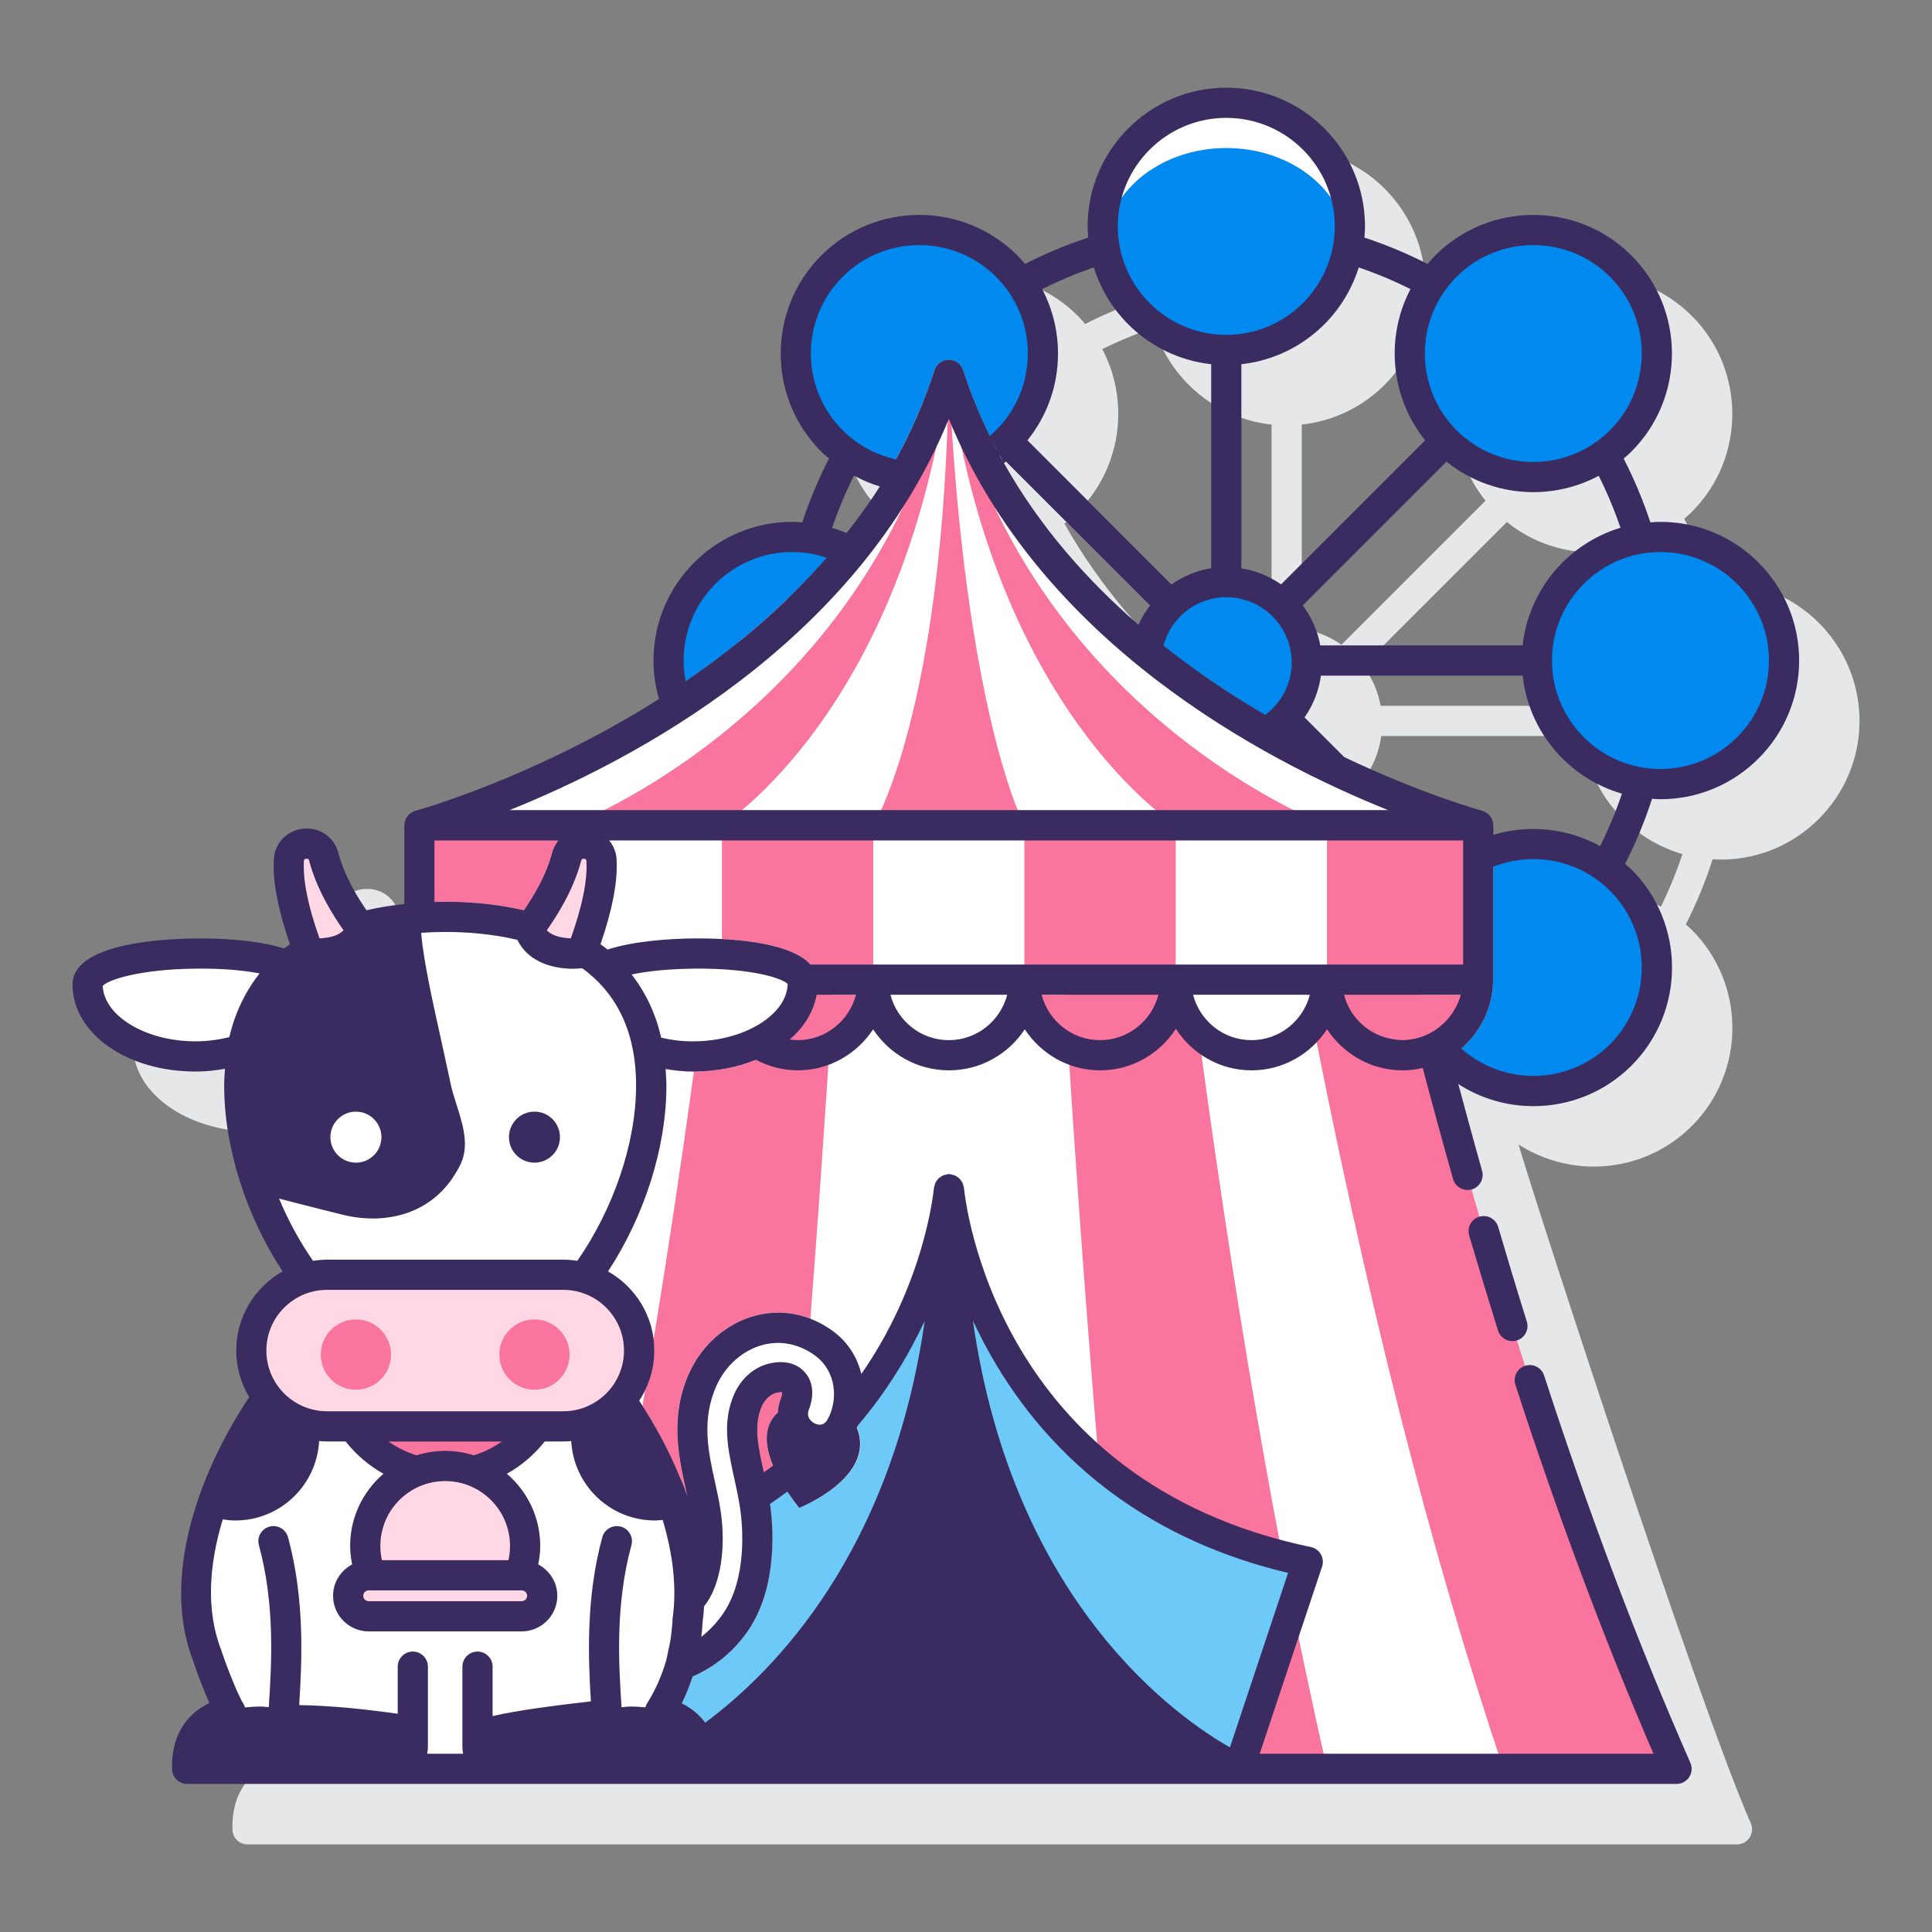 <?xml version="1.0" encoding="utf-8"?>
<!-- Generator: Adobe Illustrator 22.0.1, SVG Export Plug-In . SVG Version: 6.00 Build 0)  -->
<svg version="1.1" id="Layer_1" xmlns="http://www.w3.org/2000/svg" xmlns:xlink="http://www.w3.org/1999/xlink" x="0px" y="0px"
	 viewBox="0 0 128 128" style="enable-background:new 0 0 128 128;" xml:space="preserve">
<rect x="0" y="0" width="128" height="128" fill="#808080" stroke="none"/>
<style type="text/css">
	.st0{fill:#3A2C60;}
	.st1{fill:#E6E7E8;}
	.st2{fill:#6DC9F7;}
	.st3{fill:#FFFFFF;}
	.st4{fill:#FA759E;}
	.st5{fill:#FFD7E5;}
	.st6{fill:#D4FBFF;}
	.st7{fill:#0089EF;}
</style>
<g>
	<path class="st1" d="M114.01,56.95c5.066,0,9.188-4.122,9.188-9.189c0-5.066-4.122-9.188-9.188-9.188
		c-0.216,0-0.427,0.018-0.639,0.032c-0.486-1.467-1.084-2.883-1.783-4.239c0.167-0.145,0.336-0.288,0.495-0.447
		c3.582-3.583,3.582-9.412,0-12.995c-3.583-3.583-9.414-3.581-12.995,0c-0.174,0.174-0.332,0.357-0.488,0.541
		c-1.346-0.683-2.749-1.266-4.202-1.74c0.019-0.241,0.037-0.483,0.037-0.729c0-5.066-4.122-9.188-9.188-9.188
		s-9.188,4.122-9.188,9.188c0,0.246,0.018,0.488,0.037,0.729c-1.453,0.473-2.856,1.057-4.202,1.74
		c-0.157-0.184-0.315-0.367-0.488-0.541c-3.581-3.583-9.411-3.583-12.995,0c-3.583,3.583-3.583,9.412,0,12.995
		c0.159,0.159,0.327,0.302,0.495,0.447c-0.699,1.356-1.297,2.772-1.783,4.239c-0.212-0.015-0.423-0.032-0.639-0.032
		c-5.066,0-9.188,4.122-9.188,9.188c0,0.884,0.133,1.737,0.367,2.547c-8.261,5.231-15.998,7.37-16.143,7.409
		c-0.034,0.009-0.059,0.033-0.091,0.045c-0.033,0.013-0.062,0.03-0.094,0.047c-0.087,0.044-0.166,0.093-0.234,0.158
		c-0.023,0.021-0.04,0.046-0.06,0.069c-0.063,0.072-0.117,0.147-0.158,0.234c-0.016,0.034-0.024,0.069-0.036,0.105
		c-0.028,0.085-0.049,0.17-0.053,0.262c-0.001,0.019-0.011,0.035-0.011,0.054v5.202c-0.878,0.092-1.712,0.23-2.5,0.413
		c-0.546-0.785-1.46-2.247-1.862-3.79c-0.277-1.06-1.229-1.72-2.322-1.613c-1.093,0.11-1.898,0.952-1.958,2.048
		c-0.081,1.469,0.294,3.362,1.063,5.593c-0.128,0.094-0.26,0.184-0.382,0.283c-0.201-0.062-0.411-0.121-0.637-0.175
		c-1.387-0.327-3.227-0.493-5.202-0.476c-1.966,0.02-3.809,0.226-5.188,0.581c-1.994,0.512-3,1.353-2.988,2.498
		c0.016,1.632,0.939,3.128,2.598,4.214c1.505,0.984,3.472,1.524,5.548,1.524c0.041,0,0.081,0,0.121,0
		c0.631-0.006,1.24-0.065,1.826-0.162c-0.024,0.356-0.048,0.713-0.048,1.084c0,4.14,1.461,8.686,3.856,12.331
		c-1.822,1.037-3.056,2.993-3.056,5.234c0,1.13,0.319,2.184,0.862,3.089c-3.348,5.008-5.875,11.99-3.7,17.519
		c0.124,0.393,0.586,1.685,1.06,2.745c-1.651,0.784-2.539,2.331-2.474,4.393c0.017,0.54,0.459,0.969,1,0.969h2.259h31.942h64.477
		c0.338,0,0.653-0.17,0.838-0.454s0.214-0.64,0.077-0.949c-3.565-8.097-14.782-42.732-15.382-44.969
		c1.51,0.974,3.244,1.466,4.979,1.466c2.354,0,4.707-0.896,6.498-2.687c3.582-3.583,3.582-9.412,0-12.995
		c-0.128-0.128-0.265-0.241-0.399-0.36c0.701-1.383,1.299-2.825,1.779-4.321C113.644,56.933,113.825,56.95,114.01,56.95z
		 M111.38,38.961c-3.48,1.042-6.099,4.092-6.503,7.8H91.471c-0.179-0.981-0.585-1.882-1.162-2.65l9.525-9.525
		c1.673,1.345,3.711,2.02,5.75,2.02c1.497,0,2.993-0.366,4.346-1.091C110.488,36.623,110.973,37.774,111.38,38.961z M79.43,45.393
		c-3.396-2.944-6.541-6.487-8.911-10.706c0.045-0.035,0.093-0.065,0.137-0.101l9.525,9.525
		C79.884,44.506,79.629,44.934,79.43,45.393z M97.461,23.129c-1.681,3.186-1.36,7.157,0.96,10.044l-9.545,9.545
		c-0.769-0.541-1.664-0.911-2.631-1.065V28.129c3.679-0.4,6.714-2.979,7.779-6.418C95.207,22.108,96.355,22.581,97.461,23.129z
		 M76.466,21.711c1.065,3.439,4.099,6.018,7.779,6.418v13.523c-0.967,0.154-1.861,0.524-2.63,1.065l-9.545-9.545
		c2.319-2.886,2.64-6.858,0.959-10.043C74.135,22.581,75.283,22.108,76.466,21.711z M60.561,35.515
		c0.556,0.298,1.135,0.538,1.73,0.714c-0.68,1.078-1.406,2.111-2.177,3.096c-0.325-0.141-0.66-0.261-1.003-0.364
		C59.518,37.774,60.003,36.624,60.561,35.515z M110.038,60.072c-2.184-1.21-4.757-1.469-7.105-0.765v-0.616
		c0-0.003-0.002-0.005-0.002-0.007c0-0.39-0.223-0.736-0.584-0.897c-0.014-0.006-0.026-0.014-0.04-0.02
		c-0.035-0.014-0.062-0.039-0.099-0.049c-0.103-0.028-3.982-1.1-9.157-3.564l-2.624-2.624c0.566-0.806,0.946-1.748,1.086-2.768
		h13.364c0.407,3.739,3.066,6.805,6.588,7.823C111.067,57.785,110.591,58.95,110.038,60.072z"/>
	<g>
		<g>
			<g>
				<path class="st7" d="M84.728,47.909c1.125-0.978,1.851-2.402,1.851-4.01c0-2.946-2.388-5.334-5.334-5.334
					c-2.312,0-4.261,1.48-5.001,3.537C79.034,44.419,81.957,46.338,84.728,47.909z"/>
				<circle class="st3" cx="81.245" cy="14.997" r="8.189"/>
				<ellipse class="st7" cx="81.245" cy="16.497" rx="8.045" ry="6.689"/>
				<circle class="st7" cx="101.585" cy="23.422" r="8.189"/>
				<circle class="st7" cx="110.009" cy="43.761" r="8.189"/>
				<path class="st7" d="M55.451,36.137c-0.922-0.359-1.921-0.564-2.97-0.564c-4.522,0-8.189,3.666-8.189,8.189
					c0,0.681,0.092,1.339,0.249,1.971C48.351,43.227,52.211,40.06,55.451,36.137z"/>
				<path class="st7" d="M98.938,64.903c0,0.035-0.016,0.064-0.02,0.097c-0.034,2.095-1.145,3.929-2.803,4.979
					c0.024,0.09,0.048,0.177,0.071,0.266c3.216,2.829,8.116,2.717,11.188-0.355c3.198-3.198,3.198-8.383,0-11.58
					c-2.282-2.282-5.574-2.927-8.436-1.951V64.903z"/>
				<path class="st7" d="M58.829,31.336c1.238-2.098,2.295-4.357,3.081-6.808c0.133-0.414,0.518-0.695,0.952-0.695
					s0.819,0.281,0.952,0.695c0.598,1.864,1.354,3.616,2.223,5.274c0.227-0.183,0.448-0.378,0.659-0.59
					c3.198-3.198,3.198-8.383,0-11.58c-3.198-3.198-8.383-3.198-11.58,0c-3.198,3.198-3.198,8.383,0,11.58
					C56.181,30.278,57.469,30.98,58.829,31.336z"/>
			</g>
			<g>
				<g>
					<path class="st4" d="M54.187,65.089c0.032,3.264-3.548,5.856-8.15,5.902c-0.041,0-0.081,0-0.121,0
						c-0.623,0-1.228-0.064-1.822-0.158c0.024,0.355,0.048,0.71,0.048,1.079c0,4.14-1.461,8.686-3.856,12.33
						c1.822,1.037,3.056,2.993,3.056,5.234c0,1.223-0.369,2.361-0.998,3.313c1.066,1.616,1.997,3.363,2.71,5.125
						c0.157,0.325,0.316,0.737,0.469,1.202c-0.036-0.166-0.069-0.328-0.106-0.498c-0.467-2.123-1.046-4.757,0.215-7.604
						c0.843-1.903,2.487-3.34,4.398-3.847c1.787-0.472,3.625-0.103,5.172,1.041c0,0,0,0,0,0c2.146,1.588,2.455,4.365,1.575,6.361
						c1.368,3.287-3.829,5.332-3.829,5.332c-2.935-3.776-2.295-5.533-1.411-6.319c0.012-0.314,0.071-0.641,0.212-0.977
						c0.046-0.121,0.078-0.33,0.058-0.4c0.01,0.039-0.142,0.015-0.422,0.088c-0.353,0.094-0.718,0.442-0.906,0.868
						c-0.558,1.258-0.261,2.605,0.114,4.312c0.148,0.671,0.316,1.432,0.431,2.232c0.172,1.205,0.575,5.366-1.474,8.341
						c-0.947,1.375-2.186,2.376-3.663,3.023c-0.203,0.613-0.436,1.212-0.721,1.781c1.612,0.786,2.48,2.312,2.427,4.339h63.477
						c-6.199-14.081-11.957-31.033-17.297-52.288H54.16C54.167,64.966,54.186,65.023,54.187,65.089z"/>
					<path class="st3" d="M54.187,65.089c0.032,3.264-3.548,5.856-8.15,5.902c-0.041,0-0.081,0-0.121,0
						c-0.623,0-1.228-0.064-1.822-0.158c0.024,0.355,0.048,0.71,0.048,1.079c0,4.14-1.461,8.686-3.856,12.33
						c1.822,1.037,3.056,2.993,3.056,5.234c0,1.223-0.369,2.361-0.998,3.313c1.066,1.616,1.997,3.363,2.71,5.125
						c0.157,0.325,0.316,0.737,0.469,1.202c-0.036-0.166-0.069-0.328-0.106-0.498c-0.467-2.123-1.046-4.757,0.215-7.604
						c0.843-1.903,2.487-3.34,4.398-3.847c1.787-0.472,3.625-0.103,5.172,1.041c0,0,0,0,0,0c2.146,1.588,2.455,4.365,1.575,6.361
						c1.368,3.287-3.829,5.332-3.829,5.332c-2.935-3.776-2.295-5.533-1.411-6.319c0.012-0.314,0.071-0.641,0.212-0.977
						c0.046-0.121,0.078-0.33,0.058-0.4c0.01,0.039-0.142,0.015-0.422,0.088c-0.353,0.094-0.718,0.442-0.906,0.868
						c-0.558,1.258-0.261,2.605,0.114,4.312c0.148,0.671,0.316,1.432,0.431,2.232c0.172,1.205,0.575,5.366-1.474,8.341
						c-0.947,1.375-2.186,2.376-3.663,3.023c-0.203,0.613-0.436,1.212-0.721,1.781c1.612,0.786,2.48,2.312,2.427,4.339h52.011
						c-4.724-14.081-9.113-31.033-13.183-52.288H54.16C54.167,64.966,54.186,65.023,54.187,65.089z"/>
					<path class="st4" d="M54.187,65.089c0.032,3.264-3.548,5.856-8.15,5.902c-0.021,0-0.043,0-0.064,0
						c-0.872,6.317-1.764,12.237-2.678,17.801c0.026,0.226,0.047,0.453,0.047,0.685c0,0.931-0.216,1.812-0.596,2.599
						c-0.06,0.356-0.121,0.714-0.181,1.067c0.971,1.517,1.827,3.135,2.489,4.772c0.157,0.325,0.316,0.737,0.469,1.202
						c-0.036-0.166-0.069-0.328-0.106-0.498c-0.467-2.123-1.046-4.757,0.215-7.604c0.843-1.903,2.487-3.34,4.398-3.847
						c1.787-0.472,3.625-0.103,5.172,1.041c0,0,0,0,0,0c2.146,1.588,2.455,4.365,1.575,6.361c1.368,3.287-3.829,5.332-3.829,5.332
						c-2.935-3.776-2.295-5.533-1.411-6.319c0.012-0.314,0.071-0.641,0.212-0.977c0.046-0.121,0.078-0.33,0.058-0.4
						c0.01,0.039-0.142,0.015-0.422,0.088c-0.353,0.094-0.718,0.442-0.906,0.868c-0.558,1.258-0.261,2.605,0.114,4.312
						c0.148,0.671,0.316,1.432,0.431,2.232c0.172,1.205,0.575,5.366-1.474,8.341c-0.947,1.375-2.186,2.376-3.663,3.023
						c-0.203,0.613-0.436,1.212-0.721,1.781c1.612,0.786,2.48,2.312,2.427,4.339h40.33c-3.222-14.081-6.216-31.033-8.992-52.288
						H54.16C54.167,64.966,54.186,65.023,54.187,65.089z"/>
					<path class="st3" d="M55.24,64.903c-1.317,21.251-2.736,38.205-4.265,52.288h23.774c-1.528-14.081-2.948-31.033-4.265-52.288
						H55.24z"/>
					<g>
						<g>
							<path class="st3" d="M97.949,54.683c0,0-27.91-7.463-35.087-29.85c-7.177,22.388-35.087,29.85-35.087,29.85H97.949z"/>
						</g>
						<g>
							<path class="st4" d="M87.924,54.683c0,0-19.936-7.463-25.062-29.85C57.735,47.221,37.8,54.683,37.8,54.683H87.924z"/>
						</g>
						<g>
							<path class="st3" d="M77.905,54.683c0,0-11.967-7.463-15.043-29.85c-3.076,22.388-15.043,29.85-15.043,29.85H77.905z"/>
						</g>
						<g>
							<path class="st4" d="M67.865,54.683c0,0-3.978-7.463-5.004-29.85c-0.317,22.347-5.004,29.85-5.004,29.85H67.865z"/>
						</g>
					</g>
					<g>
						<path class="st2" d="M62.864,78.787c0,0,1.829,20.117,23.774,24.689l-4.572,13.716
							C82.066,117.191,62.864,108.962,62.864,78.787z"/>
						<path class="st2" d="M57.221,92.435c-0.012,0.749-0.156,1.485-0.443,2.136c1.368,3.287-3.829,5.332-3.829,5.332
							c-0.549-0.707-0.974-1.343-1.294-1.915c-0.271,0.203-0.54,0.407-0.825,0.603c0.071,0.36,0.14,0.733,0.195,1.116
							c0.172,1.205,0.575,5.366-1.474,8.341c-0.947,1.375-2.186,2.376-3.663,3.023c-0.203,0.613-0.436,1.212-0.721,1.781
							c0.97,0.473,1.664,1.218,2.058,2.174c4.565-3.311,12.194-10.875,14.763-25.629c0.388-2.234,0.665-4.634,0.794-7.209
							c0.055-1.098,0.083-2.234,0.083-3.397C62.864,78.791,62.225,85.767,57.221,92.435z"/>
					</g>
					<g>
						<g>
							<path class="st3" d="M57.952,65.903c0.464,2.288,2.485,4.01,4.91,4.01c2.425,0,4.446-1.722,4.91-4.01H57.952z"/>
							<g>
								<path class="st4" d="M54.11,65.903c-0.271,1.507-1.316,2.823-2.866,3.739c0.503,0.17,1.039,0.271,1.599,0.271
									c2.424,0,4.446-1.722,4.91-4.01H54.11z"/>
								<path class="st4" d="M67.971,65.903c0.464,2.288,2.485,4.01,4.91,4.01s4.446-1.722,4.91-4.01H67.971z"/>
							</g>
							<path class="st3" d="M78.003,65.903c0.464,2.288,2.485,4.01,4.91,4.01s4.446-1.722,4.91-4.01H78.003z"/>
							<path class="st4" d="M88.003,65.903c0.464,2.288,2.485,4.01,4.91,4.01s4.446-1.722,4.91-4.01H88.003z"/>
						</g>
						<g>
							<path class="st3" d="M27.785,54.673v5.132c0.555-0.036,1.121-0.061,1.709-0.061c1.914,0,3.649,0.198,5.216,0.563
								c0.546-0.785,1.46-2.247,1.862-3.79c0.276-1.059,1.222-1.729,2.32-1.613c1.093,0.109,1.899,0.952,1.959,2.047
								c0.08,1.471-0.294,3.363-1.063,5.593c0.159,0.117,0.325,0.228,0.476,0.352c1.852-0.587,4.288-0.706,5.682-0.72
								c2.417-0.024,7.922,0.205,8.214,2.728h43.778V54.673H27.785z"/>
							<path class="st4" d="M29.494,59.743c1.914,0,3.649,0.198,5.216,0.563c0.546-0.785,1.46-2.247,1.862-3.79
								c0.181-0.695,0.653-1.216,1.264-1.464v-0.38H27.811v5.13C28.358,59.767,28.915,59.743,29.494,59.743z"/>
							<g>
								<path class="st4" d="M47.83,54.673v7.542c2.646,0.136,6.1,0.701,6.33,2.688h3.695V54.673H47.83z"/>
								<rect x="67.868" y="54.673" class="st4" width="10.025" height="10.231"/>
							</g>
							<rect x="87.916" y="54.673" class="st4" width="10.012" height="10.231"/>
						</g>
					</g>
				</g>
			</g>
			<g>
				<g>
					<path class="st3" d="M54.607,89.014c-1.299-0.96-2.834-1.271-4.322-0.878c-1.621,0.429-3.019,1.656-3.74,3.284
						c-1.128,2.547-0.61,4.902-0.153,6.98c0.146,0.662,0.283,1.288,0.374,1.918c0.302,2.106,0.004,4.183-0.758,5.29
						c-0.108,0.157-0.226,0.29-0.342,0.424c-0.016,0.421-0.045,0.84-0.102,1.25c-0.059,1.085-0.21,2.128-0.48,3.052
						c-0.001,0.004-0.003,0.008-0.004,0.012c1.458-0.541,2.709-1.501,3.648-2.865c1.844-2.677,1.467-6.518,1.307-7.632
						c-0.108-0.751-0.265-1.467-0.417-2.159c-0.398-1.811-0.742-3.375-0.052-4.932c0.314-0.71,0.914-1.258,1.566-1.43
						c0.515-0.136,1.167-0.159,1.516,0.342c0.359,0.515,0.027,1.322,0.027,1.322c-0.802,1.918,1.955,3.375,3.005,1.581
						c0.009-0.015,0.018-0.031,0.027-0.047C56.629,92.897,56.469,90.391,54.607,89.014z"/>
					<g>
						<path class="st3" d="M12.394,117.191h34.201c0.081-2.585-1.52-3.486-2.885-3.787c0.569-0.904,1.042-1.934,1.373-3.07
							c0.27-0.924,0.421-1.967,0.48-3.052c0.318-2.286-0.019-4.757-0.783-7.176c-0.196-0.7-0.417-1.319-0.653-1.816l-0.001,0.001
							c-0.798-1.971-1.852-3.857-3.021-5.537c-0.079,0.092-0.145,0.195-0.231,0.28c-0.91,0.91-2.17,1.47-3.55,1.47h-15.65
							c-1.619,0-3.043-0.777-3.963-1.964c-3.54,4.988-6.049,11.949-3.96,17.208c0.048,0.197,0.958,2.751,1.527,3.655
							C13.914,113.705,12.313,114.606,12.394,117.191z"/>
						<path class="st4" d="M23.372,94.505c1.347,1.936,3.585,3.206,6.122,3.206s4.775-1.27,6.122-3.206H23.372z"/>
					</g>
					<g>
						<g>
							<path class="st3" d="M19.059,63.971c-3.424-1.407-13.279-0.929-13.257,1.273c0.027,2.662,3.276,4.787,7.257,4.747
								c1.076-0.011,2.092-0.183,3.007-0.475C16.489,67.164,17.54,65.332,19.059,63.971z"/>
							<path class="st3" d="M40.019,64.044c1.48,1.359,2.498,3.182,2.91,5.507c0.941,0.289,1.989,0.451,3.098,0.44
								c3.981-0.04,7.187-2.23,7.161-4.892C53.165,62.922,43.516,62.624,40.019,64.044z"/>
						</g>
						<g>
							<g>
								<g>
									<g>
										<path class="st3" d="M21.674,84.454h15.65c0.487,0,0.949,0.091,1.394,0.221c2.718-3.664,4.423-8.54,4.423-12.763
											c0-7.996-6.11-11.17-13.647-11.17c-7.537,0-13.647,3.174-13.647,11.17c0,4.223,1.705,9.1,4.423,12.764
											C20.719,84.546,21.184,84.454,21.674,84.454z"/>
									</g>
								</g>
							</g>
						</g>
						<path class="st5" d="M42.344,89.474c0,1.39-0.56,2.65-1.47,3.56c-0.91,0.91-2.17,1.47-3.55,1.47h-15.65
							c-2.78,0-5.03-2.25-5.03-5.03c0-1.39,0.56-2.64,1.47-3.55c0.91-0.91,2.17-1.47,3.56-1.47h15.65
							C40.094,84.454,42.344,86.704,42.344,89.474z"/>
						<g>
							<path class="st5" d="M23.938,61.532c0,0-1.837-2.265-2.489-4.765c-0.338-1.298-2.24-1.101-2.313,0.238
								c-0.074,1.343,0.246,3.298,1.331,6.143C20.467,63.149,23.355,63.506,23.938,61.532z"/>
							<path class="st5" d="M35.051,61.532c0,0,1.837-2.265,2.489-4.765c0.338-1.298,2.24-1.101,2.313,0.238
								c0.074,1.343-0.246,3.298-1.331,6.143C38.522,63.149,35.634,63.506,35.051,61.532z"/>
						</g>
						<g>
							<path class="st4" d="M23.58,87.416c-1.285,0-2.328,1.042-2.328,2.328s1.042,2.328,2.328,2.328s2.328-1.042,2.328-2.328
								S24.865,87.416,23.58,87.416z"/>
							<path class="st4" d="M35.409,87.416c-1.285,0-2.328,1.042-2.328,2.328s1.042,2.328,2.328,2.328
								c1.286,0,2.328-1.042,2.328-2.328S36.694,87.416,35.409,87.416z"/>
						</g>
					</g>
					<g>
						<g>
							<path class="st5" d="M34.421,104.365c0.238-0.602,0.369-1.258,0.369-1.944c0-2.925-2.371-5.296-5.296-5.296
								c-2.925,0-5.296,2.371-5.296,5.296c0,0.687,0.131,1.342,0.369,1.944H34.421z"/>
							<g>
								<path class="st5" d="M34.563,104.365H24.425c-0.751,0-1.36,0.609-1.36,1.36s0.609,1.359,1.36,1.359h10.138
									c0.751,0,1.359-0.609,1.359-1.359S35.314,104.365,34.563,104.365z"/>
								<g>
									<g>
										<path class="st0" d="M110.01,52.95c5.066,0,9.188-4.122,9.188-9.188s-4.122-9.188-9.188-9.188
											c-0.225,0-0.446,0.018-0.667,0.034c-0.485-1.462-1.076-2.874-1.771-4.226c0.173-0.149,0.347-0.297,0.511-0.462
											c3.582-3.583,3.582-9.412,0-12.995c-3.583-3.583-9.414-3.581-12.995,0c-0.18,0.18-0.344,0.37-0.506,0.561
											c-1.341-0.683-2.737-1.269-4.185-1.744c0.02-0.246,0.038-0.493,0.038-0.744c0-5.066-4.122-9.188-9.188-9.188
											s-9.188,4.122-9.188,9.188c0,0.251,0.018,0.498,0.038,0.744c-1.447,0.475-2.843,1.061-4.183,1.744
											c-0.163-0.191-0.328-0.38-0.508-0.56c-3.582-3.583-9.411-3.583-12.995,0c-3.583,3.583-3.583,9.412,0,12.995
											c0.164,0.164,0.342,0.305,0.515,0.454c-0.697,1.355-1.29,2.77-1.776,4.234c-0.221-0.016-0.442-0.035-0.667-0.035
											c-5.066,0-9.188,4.122-9.188,9.188c0,0.884,0.133,1.737,0.367,2.547c-8.261,5.231-15.998,7.37-16.143,7.409
											c-0.013,0.003-0.022,0.013-0.034,0.016c-0.074,0.024-0.139,0.058-0.204,0.097c-0.049,0.029-0.095,0.057-0.138,0.093
											c-0.042,0.036-0.077,0.075-0.113,0.117c-0.051,0.06-0.094,0.122-0.13,0.192c-0.017,0.033-0.031,0.065-0.044,0.101
											c-0.036,0.096-0.055,0.195-0.061,0.3c-0.001,0.014-0.008,0.025-0.008,0.039v0.113c0.001,0.01-0.003,0.019-0.001,0.028
											c0,0.002,0.001,0.003,0.001,0.005v5.067c0.067-0.007,0.143-0.006,0.211-0.013c-0.957,0.092-1.864,0.235-2.716,0.434
											c-0.546-0.784-1.46-2.247-1.862-3.791c-0.277-1.06-1.229-1.72-2.322-1.613c-1.093,0.11-1.898,0.952-1.958,2.048
											c-0.081,1.473,0.296,3.371,1.069,5.609c-0.128,0.094-0.266,0.18-0.389,0.279c-1.879-0.594-4.402-0.678-5.838-0.664
											c-2.468,0.025-8.205,0.375-8.177,3.079c0.033,3.233,3.599,5.737,8.143,5.737c0.042,0,0.083,0,0.125,0
											c0.638-0.006,1.245-0.08,1.835-0.181c-0.026,0.363-0.057,0.723-0.057,1.103c0,4.142,1.475,8.676,3.872,12.321
											c-1.831,1.034-3.072,2.996-3.072,5.244c0,1.128,0.318,2.181,0.86,3.085c-3.348,5.008-5.873,11.993-3.698,17.522
											c0.124,0.393,0.586,1.686,1.06,2.745c-1.651,0.783-2.539,2.33-2.474,4.392c0.017,0.54,0.459,0.969,1,0.969h34.201h64.476
											c0.338,0,0.653-0.17,0.838-0.454s0.214-0.64,0.077-0.949c-3.43-7.792-6.69-16.424-9.689-25.658
											c-0.171-0.525-0.736-0.813-1.26-0.642c-0.525,0.171-0.813,0.735-0.643,1.26c2.842,8.747,5.917,16.961,9.149,24.442h-26.09
											l4.133-12.4c0.091-0.271,0.061-0.567-0.081-0.815c-0.143-0.248-0.384-0.422-0.663-0.48
											c-20.933-4.361-22.908-23.009-22.982-23.801c-0.004-0.048-0.029-0.088-0.04-0.134c-0.016-0.068-0.029-0.135-0.058-0.196
											c-0.023-0.047-0.054-0.086-0.084-0.129c-0.043-0.063-0.084-0.123-0.14-0.175c-0.032-0.029-0.069-0.05-0.104-0.075
											c-0.066-0.047-0.131-0.091-0.208-0.121c-0.047-0.019-0.098-0.025-0.148-0.036c-0.056-0.013-0.108-0.038-0.167-0.041
											c-0.016,0-0.03,0.007-0.046,0.007c-0.016,0-0.03-0.008-0.046-0.007c-0.06,0.003-0.111,0.028-0.168,0.041
											c-0.052,0.012-0.105,0.018-0.154,0.038c-0.068,0.027-0.125,0.067-0.184,0.108c-0.045,0.031-0.092,0.057-0.131,0.094
											c-0.046,0.044-0.08,0.096-0.117,0.148c-0.036,0.05-0.073,0.096-0.099,0.153c-0.027,0.058-0.038,0.121-0.054,0.184
											c-0.012,0.048-0.037,0.09-0.041,0.141c-0.041,0.44-0.674,6.383-4.806,12.33c0.001,0.005,0.001,0.009,0.002,0.014
											c-0.268-1.069-0.854-2.083-1.862-2.829c0,0,0,0,0,0c-1.548-1.144-3.386-1.513-5.172-1.041
											c-1.911,0.506-3.555,1.944-4.398,3.847c-1.261,2.847-0.682,5.481-0.215,7.604c0.037,0.17,0.071,0.332,0.106,0.498
											c-0.154-0.465-0.313-0.877-0.469-1.202c-0.713-1.762-1.65-3.501-2.716-5.116c0.633-0.953,1.004-2.095,1.004-3.322
											c0-2.248-1.241-4.21-3.072-5.244c2.397-3.645,3.872-8.179,3.872-12.321c0-0.375-0.032-0.73-0.057-1.089
											c0.596,0.098,1.204,0.168,1.831,0.168c0.041,0,0.081,0,0.121,0c1.482-0.015,2.856-0.297,4.039-0.777
											c0.83,0.435,1.765,0.699,2.767,0.699c2.094,0,3.921-1.09,4.996-2.719c1.075,1.635,2.924,2.719,5.023,2.719
											c2.099,0,3.948-1.083,5.023-2.719c1.075,1.629,2.902,2.719,4.996,2.719c2.107,0,3.944-1.102,5.016-2.748
											c1.072,1.646,2.909,2.748,5.016,2.748c2.097,0,3.926-1.092,5-2.725c1.074,1.633,2.903,2.725,5,2.725
											c0.461,0,0.908-0.057,1.339-0.156c0.66,2.497,1.331,4.96,2.009,7.357c0.149,0.532,0.708,0.835,1.234,0.69
											c0.531-0.15,0.84-0.703,0.689-1.235c-0.6-2.122-1.451-5.284-1.575-5.746c1.509,0.973,3.241,1.463,4.974,1.463
											c2.354,0,4.707-0.896,6.498-2.687c3.582-3.583,3.582-9.412,0-12.994c-0.134-0.134-0.283-0.243-0.423-0.367
											c0.703-1.381,1.303-2.821,1.785-4.315C109.632,52.933,109.819,52.95,110.01,52.95z M85.339,104.209l-3.852,11.558
											c-3.353-1.896-14.347-9.462-17.029-28.27C67.314,93.647,73.23,101.32,85.339,104.209z M46.553,107.422
											c0-0.001,0-0.001,0-0.002c0,0,0-0.001,0-0.001c0.043-0.306,0.074-0.629,0.095-1c0.063-0.077,0.124-0.157,0.183-0.244
											c0.911-1.323,1.265-3.622,0.924-5.999c-0.095-0.665-0.236-1.306-0.387-1.991c-0.445-2.021-0.904-4.112,0.091-6.359
											c0.6-1.353,1.752-2.371,3.082-2.723c1.187-0.313,2.421-0.061,3.472,0.715c1.417,1.048,1.53,2.967,0.801,4.25
											c-0.258,0.442-0.642,0.335-0.849,0.232c-0.104-0.052-0.613-0.341-0.369-0.927c0.09-0.219,0.508-1.359-0.131-2.275
											c-0.532-0.764-1.476-1.031-2.592-0.737c-0.952,0.252-1.784,0.997-2.224,1.992c-0.823,1.857-0.429,3.651-0.011,5.553
											c0.141,0.637,0.3,1.359,0.405,2.084c0.146,1.023,0.496,4.545-1.142,6.923c-0.412,0.599-0.892,1.11-1.435,1.532
											C46.507,108.11,46.535,107.768,46.553,107.422z M51.221,97.103c-0.198,0.149-0.408,0.293-0.614,0.439
											c0.002,0.007,0.003,0.015,0.005,0.022c-0.006-0.028-0.013-0.061-0.019-0.089c-0.375-1.707-0.671-3.054-0.114-4.312
											c0.188-0.426,0.553-0.774,0.906-0.868c0.28-0.074,0.432-0.049,0.422-0.088c0.021,0.071-0.011,0.28-0.058,0.4
											c-0.14,0.336-0.2,0.662-0.212,0.977C50.91,94.141,50.412,95.192,51.221,97.103z M45.887,111.071
											c1.477-0.647,2.716-1.649,3.663-3.023c2.048-2.975,1.646-7.136,1.474-8.341c-0.003-0.024-0.009-0.046-0.012-0.069
											c0.397-0.267,0.781-0.54,1.154-0.819c0.227,0.342,0.486,0.702,0.783,1.084c0,0,5.141-2.036,3.817-5.305
											c0.024-0.055,0.051-0.107,0.074-0.163c1.964-2.311,3.398-4.717,4.426-6.928c-2.202,15.354-9.963,23.227-14.544,26.624
											c-0.395-0.531-0.913-0.965-1.555-1.278C45.451,112.284,45.684,111.685,45.887,111.071z M96.501,18.339
											c1.401-1.401,3.242-2.102,5.084-2.102c1.84,0,3.682,0.701,5.083,2.102c2.802,2.803,2.802,7.363,0,10.167
											c-2.802,2.801-7.363,2.803-10.167,0C93.699,25.702,93.699,21.142,96.501,18.339z M98.938,54.795v-0.122
											c0-0.015-0.008-0.027-0.008-0.042c-0.006-0.103-0.024-0.2-0.059-0.294c-0.013-0.037-0.029-0.071-0.046-0.105
											c-0.035-0.068-0.077-0.13-0.127-0.188c-0.036-0.043-0.072-0.083-0.115-0.12c-0.042-0.035-0.087-0.063-0.135-0.091
											c-0.066-0.04-0.132-0.074-0.206-0.098c-0.012-0.004-0.021-0.013-0.034-0.016c-0.103-0.027-3.981-1.101-9.152-3.561
											l-2.628-2.628c0.567-0.805,0.946-1.748,1.086-2.767h13.365c0.406,3.735,3.06,6.799,6.577,7.82
											c-0.401,1.197-0.886,2.354-1.441,3.472c-2.177-1.196-4.739-1.447-7.076-0.748v-0.488c0-0.001,0.001-0.002,0.001-0.003
											C98.94,54.807,98.938,54.801,98.938,54.795z M87.471,42.761c-0.179-0.981-0.585-1.882-1.161-2.65l9.525-9.525
											c1.673,1.345,3.711,2.02,5.75,2.02c1.492,0,2.984-0.363,4.333-1.084c0.556,1.108,1.037,2.258,1.443,3.443
											c-3.47,1.047-6.08,4.093-6.483,7.795H87.471z M93.447,19.153c-1.666,3.181-1.34,7.14,0.973,10.019l-9.545,9.545
											c-0.769-0.541-1.664-0.911-2.631-1.065V24.129c3.676-0.4,6.709-2.975,7.776-6.41
											C91.202,18.12,92.344,18.602,93.447,19.153z M85.579,43.899c0,1.421-0.697,2.674-1.757,3.464
											c-2.221-1.308-4.51-2.815-6.743-4.592c0.5-1.841,2.169-3.206,4.166-3.206C83.635,39.565,85.579,41.509,85.579,43.899z
											 M81.245,7.809c3.964,0,7.188,3.225,7.188,7.188s-3.225,7.189-7.188,7.189s-7.188-3.225-7.188-7.189
											S77.281,7.809,81.245,7.809z M72.469,17.719c1.068,3.435,4.1,6.01,7.776,6.41v13.518
											c-0.967,0.154-1.858,0.532-2.627,1.073l-9.548-9.548c1.31-1.626,2.025-3.632,2.025-5.75c0-1.512-0.366-2.968-1.051-4.269
											C70.147,18.602,71.289,18.12,72.469,17.719z M76.188,40.117c-0.297,0.396-0.56,0.819-0.759,1.278
											c-3.394-2.944-6.54-6.485-8.911-10.708c0.045-0.034,0.085-0.077,0.129-0.112L76.188,40.117z M55.823,18.339
											c2.804-2.803,7.365-2.802,10.167,0c1.357,1.358,2.105,3.163,2.105,5.083c0,1.92-0.748,3.726-2.105,5.083
											c-0.133,0.133-0.273,0.253-0.413,0.373c-0.675-1.383-1.274-2.828-1.762-4.351c-0.133-0.414-0.518-0.695-0.952-0.695
											s-0.819,0.281-0.952,0.695c-0.673,2.101-1.543,4.064-2.557,5.905c-1.294-0.285-2.525-0.923-3.53-1.927
											C53.02,25.702,53.02,21.142,55.823,18.339z M66.517,30.688c-0.104-0.185-0.212-0.366-0.313-0.553l0.049,0.049
											C66.344,30.35,66.425,30.523,66.517,30.688z M66.044,29.782c-0.004,0.003-0.008,0.007-0.012,0.01
											c-0.123-0.236-0.239-0.478-0.358-0.717C65.796,29.313,65.921,29.547,66.044,29.782z M58.291,32.229
											c-0.682,1.081-1.429,2.099-2.202,3.087c-0.312-0.133-0.633-0.247-0.961-0.346c0.408-1.191,0.891-2.346,1.45-3.459
											C57.131,31.806,57.701,32.055,58.291,32.229z M52.481,36.573c0.8,0,1.567,0.137,2.286,0.379
											c-2.834,3.255-6.087,5.964-9.339,8.188c-0.087-0.447-0.136-0.907-0.136-1.378C45.292,39.797,48.517,36.573,52.481,36.573z
											 M62.862,27.753c6.07,14.842,20.871,22.617,29.104,25.919H33.758C41.991,50.37,56.793,42.596,62.862,27.753z
											 M38.854,57.06c0.07,1.277-0.279,2.993-1.036,5.108c-0.506-0.02-1.214-0.126-1.592-0.537
											c0.615-0.859,1.77-2.651,2.281-4.61c0.015-0.057,0.04-0.144,0.185-0.128C38.846,56.908,38.852,57.003,38.854,57.06z
											 M28.785,59.762v-4.079h8.209c-0.19,0.237-0.339,0.514-0.422,0.833c-0.403,1.544-1.317,3.006-1.863,3.791
											c-1.566-0.365-3.301-0.563-5.215-0.563c-0.279,0-0.543,0.017-0.815,0.025C28.716,59.767,28.749,59.763,28.785,59.762z
											 M20.296,56.893c0.011-0.001,0.022-0.001,0.032-0.001c0.12,0,0.14,0.077,0.153,0.129c0.511,1.959,1.666,3.751,2.28,4.61
											c-0.377,0.411-1.086,0.518-1.591,0.538c-0.758-2.116-1.106-3.833-1.036-5.108C20.137,57.003,20.143,56.908,20.296,56.893z
											 M15.195,68.712c-0.673,0.167-1.392,0.271-2.146,0.279c-0.032,0-0.065,0-0.098,0c-3.278,0-6.054-1.662-6.147-3.676
											c0.363-0.4,2.442-1.103,6.194-1.141c1.782-0.02,3.176,0.122,4.201,0.317C16.253,65.693,15.568,67.096,15.195,68.712z
											 M43.396,100.736c0.173,0,0.34-0.021,0.508-0.037c0.703,2.343,0.936,4.516,0.659,6.529
											c-0.028,0.526-0.08,1.021-0.151,1.486c-0.035,0.227-0.092,0.429-0.138,0.644c-0.05,0.233-0.09,0.483-0.152,0.696
											c-0.294,1.008-0.718,1.956-1.26,2.817c-0.048,0.077-0.082,0.16-0.108,0.245c-0.333-0.035-0.654-0.054-0.95-0.054
											c-0.214,0-0.418,0.029-0.626,0.047c-0.189-2.892-0.42-6.795,0.656-10.738c0.145-0.533-0.169-1.083-0.702-1.228
											c-0.534-0.143-1.083,0.169-1.228,0.702c-1.095,4.014-0.934,8.017-0.755,10.874c-2.206,0.256-4.876,0.588-6.513,0.978
											v-3.277c0-0.552-0.448-1-1-1s-1,0.448-1,1v5.29c0,0.165,0.018,0.325,0.049,0.48h-2.384
											c0.031-0.156,0.049-0.316,0.049-0.48v-5.29c0-0.552-0.448-1-1-1s-1,0.448-1,1v3.122c-2.135-0.3-4.303-0.536-6.529-0.575
											c0.184-2.869,0.387-6.991-0.739-11.122c-0.146-0.533-0.694-0.848-1.228-0.702c-0.533,0.146-0.847,0.695-0.702,1.228
											c1.075,3.941,0.845,7.841,0.656,10.733c-0.188-0.014-0.37-0.042-0.562-0.042c-0.315,0-0.657,0.022-1.013,0.061
											c-0.026-0.087-0.06-0.173-0.109-0.252c-0.46-0.731-1.305-3.027-1.403-3.361c-0.011-0.044-0.025-0.088-0.042-0.13
											c-1.055-2.657-0.832-5.731,0.08-8.717c0.272,0.043,0.548,0.073,0.832,0.073c2.972,0,5.393-2.331,5.552-5.263
											c0.173,0.015,0.348,0.027,0.525,0.027h1.228c0.701,0.879,1.549,1.608,2.511,2.141c-1.35,1.156-2.209,2.868-2.209,4.78
											c0,0.416,0.051,0.824,0.133,1.226c-0.748,0.396-1.265,1.174-1.265,2.078c0,1.301,1.059,2.359,2.359,2.359h10.138
											c1.301,0,2.36-1.059,2.36-2.359c0-0.904-0.517-1.682-1.265-2.078c0.082-0.402,0.133-0.81,0.133-1.226
											c0-1.912-0.86-3.625-2.21-4.78c0.963-0.532,1.811-1.261,2.511-2.141h1.228c0.177,0,0.352-0.012,0.525-0.027
											C38.004,98.406,40.425,100.736,43.396,100.736z M29.494,98.125c2.369,0,4.296,1.927,4.296,4.296
											c0,0.32-0.035,0.636-0.104,0.944h-8.382c-0.069-0.308-0.104-0.624-0.104-0.944
											C25.199,100.052,27.125,98.125,29.494,98.125z M25.743,95.504h7.502c-0.564,0.404-1.192,0.709-1.855,0.914
											c-0.599-0.19-1.236-0.293-1.896-0.293c-0.661,0-1.297,0.103-1.896,0.293C26.935,96.213,26.307,95.908,25.743,95.504z
											 M34.563,105.365c0.198,0,0.36,0.161,0.36,0.359s-0.162,0.359-0.36,0.359H24.425c-0.198,0-0.359-0.161-0.359-0.359
											s0.161-0.359,0.359-0.359H34.563z M41.341,89.478c0,2.218-1.804,4.022-4.022,4.022h-15.65
											c-2.218,0-4.022-1.804-4.022-4.022s1.804-4.022,4.022-4.022h15.65C39.537,85.456,41.341,87.26,41.341,89.478z
											 M38.247,83.535c-0.303-0.047-0.612-0.079-0.928-0.079h-15.65c-0.316,0-0.625,0.032-0.928,0.079
											c-0.882-1.266-1.641-2.662-2.253-4.124c1.539,0.403,3.999,1.019,4.344,1.099c2.865,0.659,5.744-0.157,7.305-2.705
											c0.185-0.302,0.369-0.608,0.488-0.942c0.424-1.184,0.003-2.471-0.389-3.707c-0.149-0.47-0.294-0.933-0.387-1.38
											c-0.299-1.442-0.632-2.876-0.94-4.316c-0.079-0.371-0.882-3.885-1.004-5.66c0.555-0.036,1.093-0.056,1.59-0.056
											c1.409,0,3.103,0.124,4.786,0.524c0.709,1.491,2.394,1.915,3.679,1.915c0.222,0,0.426-0.016,0.616-0.036
											c2.073,1.512,3.566,3.931,3.566,7.768C42.142,75.773,40.612,80.141,38.247,83.535z M46.016,68.991
											c-0.766,0.016-1.51-0.078-2.213-0.247c-0.364-1.598-1.032-2.99-1.956-4.183c1.012-0.207,2.378-0.369,4.119-0.386
											c3.752-0.042,5.85,0.623,6.221,1.016C52.133,67.226,49.337,68.958,46.016,68.991z M52.843,68.913
											c-0.177,0-0.348-0.022-0.519-0.044c0,0,0,0,0,0c0.953-0.824,1.584-1.842,1.786-2.965h2.602
											C56.263,67.629,54.706,68.913,52.843,68.913z M62.862,68.913c-1.864,0-3.42-1.284-3.868-3.009h7.737
											C66.283,67.629,64.726,68.913,62.862,68.913z M72.881,68.913c-1.864,0-3.421-1.284-3.869-3.009h7.737
											C76.302,67.629,74.745,68.913,72.881,68.913z M82.913,68.913c-1.864,0-3.421-1.284-3.869-3.009h7.737
											C86.334,67.629,84.777,68.913,82.913,68.913z M53.7,63.903C53.7,63.903,53.7,63.903,53.7,63.903
											c-1.432-1.587-5.704-1.748-7.754-1.728c-1.4,0.014-3.843,0.141-5.697,0.735c-0.149-0.122-0.31-0.234-0.467-0.35
											c0.773-2.237,1.15-4.135,1.069-5.61c-0.027-0.489-0.209-0.922-0.491-1.267h56.578v8.22H53.7z M96.237,67.095
											c-0.007,0.01-0.015,0.019-0.021,0.029c-0.1,0.146-0.207,0.287-0.324,0.419c-0.062,0.072-0.13,0.137-0.197,0.204
											c-0.044,0.044-0.083,0.092-0.13,0.134c-0.001-0.003-0.002-0.007-0.003-0.01c-0.507,0.462-1.128,0.794-1.821,0.944
											c0,0,0,0.001,0,0.001c-0.005,0.001-0.011,0.002-0.016,0.003c-0.092,0.019-0.185,0.035-0.279,0.048
											c-0.174,0.026-0.351,0.046-0.533,0.046c0,0-0.001,0-0.001,0s-0.001,0-0.001,0c-0.161,0-0.316-0.022-0.472-0.041
											c-1.648-0.198-2.986-1.393-3.395-2.969h0.015l7.723,0C96.669,66.336,96.479,66.734,96.237,67.095z M106.668,69.184
											c-2.704,2.703-7.038,2.79-9.856,0.281c1.264-1.083,2.078-2.679,2.107-4.464v0c0.003-0.034,0.02-0.063,0.02-0.098V57.42
											c2.584-1.019,5.643-0.489,7.729,1.597C109.47,61.82,109.47,66.381,106.668,69.184z M102.821,43.761
											c0-3.964,3.225-7.188,7.188-7.188s7.188,3.225,7.188,7.188s-3.225,7.188-7.188,7.188S102.821,47.725,102.821,43.761z"/>
										<circle class="st3" cx="23.58" cy="75.339" r="1.69"/>
										<path class="st0" d="M98.016,80.607c-0.53,0.155-0.834,0.711-0.679,1.241c0.631,2.15,1.268,4.25,1.91,6.302
											c0.134,0.428,0.528,0.702,0.954,0.702c0.099,0,0.199-0.015,0.299-0.046c0.527-0.165,0.82-0.726,0.655-1.253
											c-0.639-2.04-1.271-4.129-1.898-6.267C99.102,80.756,98.549,80.452,98.016,80.607z"/>
										<path class="st0" d="M35.409,73.649c-0.933,0-1.69,0.757-1.69,1.69c0,0.933,0.757,1.69,1.69,1.69
											c0.933,0,1.69-0.757,1.69-1.69C37.099,74.406,36.342,73.649,35.409,73.649z"/>
									</g>
								</g>
							</g>
						</g>
					</g>
				</g>
			</g>
		</g>
	</g>
</g>
</svg>
